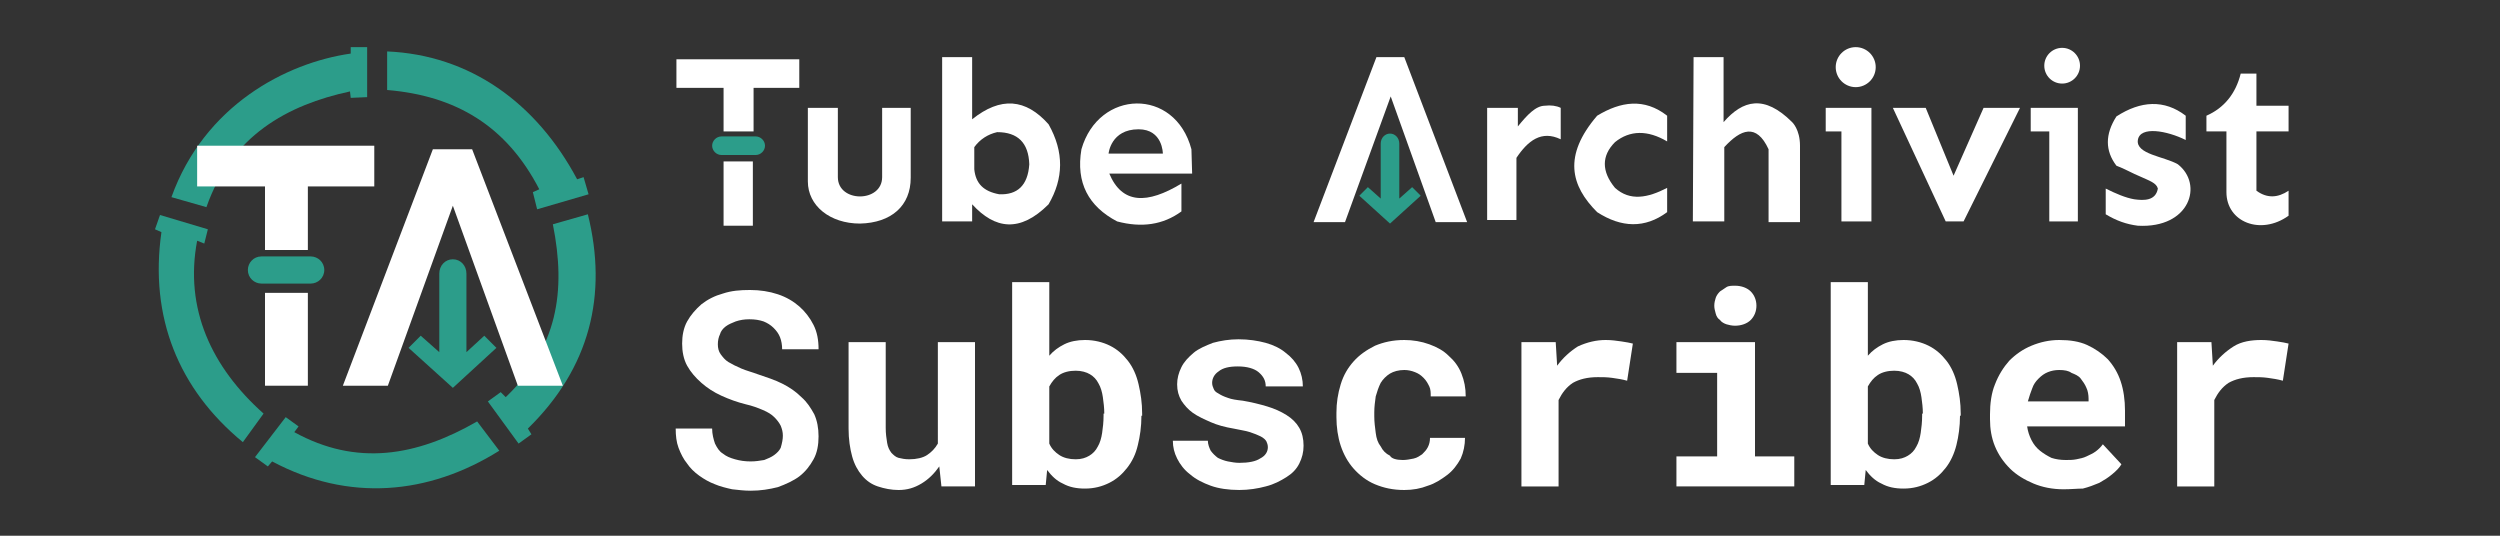 <?xml version="1.0" encoding="utf-8"?>
<!-- Generator: Adobe Illustrator 26.0.2, SVG Export Plug-In . SVG Version: 6.00 Build 0)  -->
<svg version="1.1" xmlns="http://www.w3.org/2000/svg" xmlns:xlink="http://www.w3.org/1999/xlink" x="0px" y="0px"
	 viewBox="0 0 350 75" style="enable-background:new 0 0 350 75;" xml:space="preserve">
<rect x="0" y="0" width="350" height="75" fill="#333333" stroke="none"/>
<style type="text/css">
	.st0{display:none;}
	.st1{display:inline;fill:#191675;stroke:#000000;stroke-miterlimit:10;}
	.st2{fill:#FFFFFF;}
	.st3{fill:#2C9D8A;}
</style>
<g id="Layer_2" class="st0">
	<rect x="-113.6" y="-88.3" class="st1" width="549.1" height="239.4"/>
</g>
<g id="Layer_1">
	<g id="subscriber">
		<g>
			<path class="st2" d="M109.6,61c0-0.5-0.1-0.9-0.3-1.4c-0.2-0.4-0.5-0.8-0.9-1.2c-0.4-0.4-0.9-0.7-1.6-1c-0.7-0.3-1.5-0.6-2.4-0.8
				c-1.2-0.3-2.3-0.7-3.4-1.2c-1.1-0.5-2-1.1-2.8-1.8s-1.5-1.5-2-2.4c-0.5-0.9-0.7-2-0.7-3.1c0-1.1,0.2-2.2,0.7-3.1
				c0.5-0.9,1.2-1.7,2-2.4c0.9-0.7,1.9-1.2,3-1.5c1.2-0.4,2.4-0.5,3.8-0.5c1.4,0,2.7,0.2,3.9,0.6s2.2,1,3,1.7c0.8,0.7,1.5,1.6,2,2.6
				c0.5,1,0.7,2.1,0.7,3.4h-5.1c0-0.6-0.1-1.2-0.3-1.7c-0.2-0.5-0.5-0.9-0.9-1.3c-0.4-0.4-0.9-0.7-1.4-0.9c-0.6-0.2-1.2-0.3-2-0.3
				c-0.7,0-1.3,0.1-1.9,0.3c-0.5,0.2-1,0.4-1.4,0.7c-0.4,0.3-0.7,0.7-0.8,1.1c-0.2,0.4-0.3,0.9-0.3,1.4c0,0.5,0.1,1,0.4,1.4
				c0.3,0.4,0.6,0.8,1.1,1.1c0.5,0.3,1.1,0.6,1.8,0.9c0.7,0.3,1.5,0.5,2.3,0.8c1.2,0.4,2.4,0.8,3.4,1.3c1,0.5,1.9,1.1,2.7,1.9
				c0.8,0.7,1.3,1.5,1.8,2.4c0.4,0.9,0.6,1.9,0.6,3.1c0,1.2-0.2,2.3-0.7,3.2c-0.5,0.9-1.1,1.7-2,2.4c-0.8,0.6-1.9,1.1-3,1.5
				c-1.2,0.3-2.4,0.5-3.8,0.5c-0.9,0-1.7-0.1-2.6-0.2c-0.9-0.2-1.7-0.4-2.4-0.7c-0.8-0.3-1.5-0.7-2.2-1.2c-0.7-0.5-1.3-1.1-1.7-1.7
				c-0.5-0.6-0.9-1.4-1.2-2.2c-0.3-0.8-0.4-1.7-0.4-2.7h5.1c0,0.8,0.2,1.5,0.4,2.1c0.3,0.6,0.6,1.1,1.1,1.4c0.5,0.4,1,0.6,1.7,0.8
				c0.7,0.2,1.4,0.3,2.2,0.3c0.7,0,1.3-0.1,1.9-0.2c0.5-0.2,1-0.4,1.4-0.7c0.4-0.3,0.7-0.6,0.9-1C109.5,62,109.6,61.5,109.6,61z"/>
			<path class="st2" d="M131.5,65.3c-0.7,1-1.5,1.8-2.5,2.4c-1,0.6-2,0.9-3.2,0.9c-1,0-2-0.2-2.9-0.5c-0.9-0.3-1.6-0.8-2.2-1.5
				c-0.6-0.7-1.1-1.6-1.4-2.7c-0.3-1.1-0.5-2.4-0.5-3.9V47.9h5.2v12c0,0.8,0.1,1.5,0.2,2.1c0.1,0.6,0.3,1,0.6,1.4
				c0.3,0.3,0.6,0.6,1,0.7c0.4,0.1,0.9,0.2,1.5,0.2c1,0,1.9-0.2,2.5-0.6c0.6-0.4,1.1-0.9,1.5-1.6V47.9h5.2v20.2h-4.7L131.5,65.3z"/>
			<path class="st2" d="M159.8,58.2c0,1.5-0.2,2.9-0.5,4.1c-0.3,1.3-0.8,2.3-1.5,3.2c-0.7,0.9-1.5,1.6-2.5,2.1
				c-1,0.5-2.1,0.8-3.4,0.8c-1.2,0-2.2-0.2-3.1-0.7c-0.9-0.4-1.6-1.1-2.2-1.9l-0.2,2.1h-4.7V39.5h5.2v10.3c0.6-0.7,1.3-1.2,2.1-1.6
				c0.8-0.4,1.8-0.6,2.9-0.6c1.3,0,2.5,0.3,3.5,0.8c1,0.5,1.8,1.2,2.5,2.1c0.7,0.9,1.2,2,1.5,3.3c0.3,1.3,0.5,2.6,0.5,4.1V58.2z
				 M154.6,57.9c0-0.8-0.1-1.6-0.2-2.3c-0.1-0.7-0.3-1.4-0.6-1.9c-0.3-0.6-0.7-1-1.2-1.3c-0.5-0.3-1.2-0.5-2-0.5
				c-0.9,0-1.7,0.2-2.3,0.6c-0.6,0.4-1,0.9-1.4,1.6v8c0.3,0.7,0.8,1.2,1.4,1.6c0.6,0.4,1.4,0.6,2.3,0.6c0.8,0,1.4-0.2,1.9-0.5
				c0.5-0.3,0.9-0.7,1.2-1.3c0.3-0.5,0.5-1.2,0.6-1.9c0.1-0.7,0.2-1.5,0.2-2.4V57.9z"/>
			<path class="st2" d="M177.5,62.6c0-0.3-0.1-0.6-0.2-0.8c-0.1-0.2-0.4-0.5-0.8-0.7c-0.4-0.2-0.9-0.4-1.5-0.6
				c-0.6-0.2-1.4-0.3-2.3-0.5c-1.2-0.2-2.3-0.5-3.2-0.9s-1.8-0.8-2.5-1.3c-0.7-0.5-1.2-1.1-1.6-1.7c-0.4-0.7-0.6-1.4-0.6-2.3
				c0-0.8,0.2-1.6,0.6-2.4s1-1.4,1.7-2c0.7-0.6,1.7-1,2.7-1.4c1.1-0.3,2.3-0.5,3.6-0.5c1.4,0,2.7,0.2,3.8,0.5s2.1,0.8,2.8,1.4
				c0.8,0.6,1.4,1.3,1.8,2.1c0.4,0.8,0.6,1.7,0.6,2.6h-5.2c0-0.8-0.3-1.4-1-2c-0.6-0.5-1.6-0.8-2.9-0.8c-1.2,0-2.1,0.2-2.7,0.7
				c-0.6,0.4-0.9,1-0.9,1.6c0,0.3,0.1,0.6,0.2,0.8c0.1,0.3,0.3,0.5,0.7,0.7c0.3,0.2,0.7,0.4,1.3,0.6c0.5,0.2,1.2,0.3,2.1,0.4
				c1.2,0.2,2.4,0.5,3.4,0.8s1.9,0.7,2.7,1.2c0.8,0.5,1.4,1.1,1.8,1.8c0.4,0.7,0.6,1.5,0.6,2.5c0,0.9-0.2,1.7-0.6,2.5
				c-0.4,0.8-1,1.4-1.8,1.9s-1.7,1-2.9,1.3c-1.1,0.3-2.4,0.5-3.7,0.5c-1.5,0-2.9-0.2-4-0.6s-2.1-0.9-2.9-1.6
				c-0.8-0.6-1.4-1.4-1.8-2.2c-0.4-0.8-0.6-1.6-0.6-2.5h4.9c0,0.5,0.2,1,0.4,1.4c0.3,0.4,0.6,0.7,1,1c0.4,0.2,0.9,0.4,1.4,0.5
				c0.5,0.1,1.1,0.2,1.6,0.2c1.3,0,2.3-0.2,2.9-0.6C177.2,63.8,177.5,63.2,177.5,62.6z"/>
			<path class="st2" d="M196.4,64.4c0.5,0,1-0.1,1.5-0.2s0.9-0.4,1.2-0.6c0.3-0.3,0.6-0.6,0.8-1c0.2-0.4,0.3-0.8,0.3-1.3h4.9
				c0,1-0.2,2-0.6,2.9c-0.5,0.9-1.1,1.7-1.9,2.3c-0.8,0.6-1.7,1.2-2.7,1.5c-1,0.4-2.1,0.6-3.3,0.6c-1.6,0-2.9-0.3-4.1-0.8
				c-1.2-0.5-2.2-1.3-3-2.2c-0.8-0.9-1.4-2-1.8-3.2c-0.4-1.2-0.6-2.6-0.6-4v-0.6c0-1.4,0.2-2.7,0.6-4s1-2.3,1.8-3.2
				c0.8-0.9,1.8-1.6,3-2.2c1.2-0.5,2.5-0.8,4.1-0.8c1.2,0,2.4,0.2,3.5,0.6c1.1,0.4,2,0.9,2.7,1.6c0.8,0.7,1.4,1.5,1.8,2.5
				s0.6,2,0.6,3.2h-4.9c0-0.5,0-1-0.2-1.4c-0.2-0.4-0.4-0.8-0.8-1.2s-0.7-0.6-1.2-0.8c-0.5-0.2-1-0.3-1.5-0.3c-0.8,0-1.5,0.2-2,0.5
				s-1,0.8-1.3,1.3c-0.3,0.6-0.5,1.2-0.7,1.9c-0.1,0.7-0.2,1.5-0.2,2.2v0.6c0,0.8,0.1,1.5,0.2,2.3s0.3,1.4,0.7,1.9
				c0.3,0.6,0.7,1,1.3,1.3C194.8,64.2,195.5,64.4,196.4,64.4z"/>
			<path class="st2" d="M224.8,47.6c0.8,0,1.5,0.1,2.2,0.2s1.2,0.2,1.6,0.3l-0.8,5.2c-0.7-0.2-1.4-0.3-2.1-0.4
				c-0.7-0.1-1.4-0.1-2-0.1c-1.5,0-2.6,0.3-3.5,0.8c-0.9,0.6-1.5,1.4-2,2.4v12.1h-5.2V47.9h4.8l0.2,3.3c0.8-1.1,1.8-2,2.9-2.7
				C222.2,47.9,223.5,47.6,224.8,47.6z"/>
			<path class="st2" d="M234.7,47.9h11v16h5.5v4.2h-16.5v-4.2h5.7V52.2h-5.7V47.9z M240,42.8c0-0.4,0.1-0.8,0.2-1.1
				c0.1-0.3,0.3-0.6,0.6-0.9c0.3-0.2,0.6-0.4,0.9-0.6s0.8-0.2,1.2-0.2c0.9,0,1.7,0.3,2.2,0.8c0.5,0.5,0.8,1.2,0.8,2s-0.3,1.5-0.8,2
				c-0.5,0.5-1.3,0.8-2.2,0.8c-0.4,0-0.9-0.1-1.2-0.2s-0.7-0.3-0.9-0.6c-0.3-0.2-0.5-0.5-0.6-0.9C240.1,43.5,240,43.2,240,42.8z"/>
			<path class="st2" d="M274.4,58.2c0,1.5-0.2,2.9-0.5,4.1s-0.8,2.3-1.5,3.2c-0.7,0.9-1.5,1.6-2.5,2.1c-1,0.5-2.1,0.8-3.4,0.8
				c-1.2,0-2.2-0.2-3.1-0.7c-0.9-0.4-1.6-1.1-2.2-1.9l-0.2,2.1h-4.7V39.5h5.2v10.3c0.6-0.7,1.3-1.2,2.1-1.6c0.8-0.4,1.8-0.6,2.9-0.6
				c1.3,0,2.5,0.3,3.5,0.8c1,0.5,1.8,1.2,2.5,2.1c0.7,0.9,1.2,2,1.5,3.3c0.3,1.3,0.5,2.6,0.5,4.1V58.2z M269.2,57.9
				c0-0.8-0.1-1.6-0.2-2.3s-0.3-1.4-0.6-1.9c-0.3-0.6-0.7-1-1.2-1.3c-0.5-0.3-1.2-0.5-2-0.5c-0.9,0-1.7,0.2-2.3,0.6
				c-0.6,0.4-1,0.9-1.4,1.6v8c0.3,0.7,0.8,1.2,1.4,1.6c0.6,0.4,1.4,0.6,2.3,0.6c0.8,0,1.4-0.2,1.9-0.5c0.5-0.3,0.9-0.7,1.2-1.3
				c0.3-0.5,0.5-1.2,0.6-1.9s0.2-1.5,0.2-2.4V57.9z"/>
			<path class="st2" d="M288.9,68.5c-1.6,0-3-0.3-4.2-0.8s-2.4-1.2-3.3-2.1s-1.6-1.9-2.1-3.1c-0.5-1.2-0.7-2.5-0.7-3.8V58
				c0-1.5,0.2-3,0.7-4.2c0.5-1.3,1.2-2.4,2-3.3c0.9-0.9,1.9-1.6,3.1-2.1c1.2-0.5,2.5-0.8,3.9-0.8c1.5,0,2.8,0.2,3.9,0.7
				s2.1,1.2,2.9,2c0.8,0.9,1.4,1.9,1.8,3.1c0.4,1.2,0.6,2.6,0.6,4.1v2.2h-13.7c0.1,0.7,0.3,1.3,0.6,1.9c0.3,0.6,0.7,1.1,1.2,1.5
				s1,0.7,1.6,1c0.6,0.2,1.3,0.3,2,0.3c0.5,0,1,0,1.5-0.1s1-0.2,1.4-0.4s0.9-0.4,1.3-0.7c0.4-0.3,0.7-0.6,1-1l2.6,2.8
				c-0.3,0.5-0.7,0.9-1.3,1.4s-1.1,0.8-1.8,1.2c-0.7,0.3-1.5,0.6-2.3,0.8C290.9,68.4,289.9,68.5,288.9,68.5z M288.3,51.8
				c-0.6,0-1.1,0.1-1.6,0.3c-0.5,0.2-0.9,0.5-1.3,0.9c-0.4,0.4-0.7,0.8-0.9,1.4c-0.2,0.5-0.4,1.1-0.6,1.8h8.5v-0.4
				c0-0.5-0.1-1.1-0.3-1.5c-0.2-0.5-0.5-0.9-0.8-1.3s-0.8-0.6-1.3-0.8C289.6,51.9,289,51.8,288.3,51.8z"/>
			<path class="st2" d="M316.6,47.6c0.8,0,1.5,0.1,2.2,0.2s1.2,0.2,1.6,0.3l-0.8,5.2c-0.7-0.2-1.4-0.3-2.1-0.4
				c-0.7-0.1-1.4-0.1-2-0.1c-1.5,0-2.6,0.3-3.5,0.8c-0.9,0.6-1.5,1.4-2,2.4v12.1h-5.2V47.9h4.8l0.2,3.3c0.8-1.1,1.8-2,2.9-2.7
				S315.2,47.6,316.6,47.6z"/>
		</g>
	</g>
	<g id="archivist">
		<polygon id="A" class="st2" points="183.9,31.1 192.7,8 196.6,8 205.4,31.1 201,31.1 194.7,13.5 188.3,31.1 		"/>
		<path class="st3" d="M197.7,26.2l-1.8,1.6v-5.2v-0.7v-1.8c0-0.8-0.6-1.4-1.3-1.4c-0.7,0-1.3,0.6-1.3,1.4v1.8v0.7v5.2l-1.8-1.6
			l-1.2,1.2l4.3,3.9l4.3-3.9L197.7,26.2z"/>
		<path class="st2" d="M208.2,30.8V15.1h4.3v2.6c1.3-1.6,2.5-2.9,3.8-2.9c0.8-0.1,1.6,0,2.2,0.3v4.4c-2.7-1.3-4.6,0.2-6.2,2.6v8.7
			H208.2z"/>
		<path class="st2" d="M233.4,19.8v-3.6c-3.2-2.5-6.5-2-9.8,0c-4.8,5.6-3.7,9.8,0,13.5c3.4,2.2,6.7,2.3,9.8,0v-3.4
			c-2.7,1.4-5.2,1.9-7.3,0c-1.9-2.3-1.9-4.5,0-6.4C228.2,18.2,230.7,18.2,233.4,19.8z"/>
		<path class="st2" d="M237.1,8h4.2v9.1c2.7-3.1,5.7-3.9,9.6,0c0,0,1.1,1,1.1,3.3c0,2.2,0,10.7,0,10.7h-4.4V20.9
			c-1.7-3.7-3.9-2.8-6.2-0.3V31H237L237.1,8z"/>
		<polygon class="st2" points="255.6,15.1 255.6,18.4 257.8,18.4 257.8,31 262,31 262,15.1 		"/>
		<circle class="st2" cx="259.8" cy="9.4" r="2.8"/>
		<polygon class="st2" points="265,15.1 269.6,15.1 273.5,24.6 277.7,15.1 282.8,15.1 274.9,31 272.4,31 		"/>
		<polygon class="st2" points="284.3,15.1 284.3,18.4 286.9,18.4 286.9,31 290.9,31 290.9,15.1 		"/>
		<circle class="st2" cx="288.7" cy="9.2" r="2.5"/>
		<path class="st2" d="M306,16.2v3.4c-2.6-1.3-6.4-2-6.7,0c-0.3,2,3.7,2.3,5.6,3.4c3.6,2.8,1.7,9-5.6,8.6c-1.6-0.2-3-0.7-4.5-1.6
			v-3.6c1.4,0.7,2.8,1.3,4,1.5c1.4,0.2,3,0.2,3.3-1.5c-0.2-0.8-1.2-1.1-2.5-1.7c-1-0.4-2.2-1.1-3.3-1.5c-1.6-2.1-1.6-4.4,0-6.9
			C299.7,14.1,303,13.9,306,16.2z"/>
		<path class="st2" d="M311.7,18.4v8.5c0,4.2,4.8,6.1,8.7,3.3v-3.5c-1.5,1-3,1.1-4.5,0v-8.3h4.5v-3.6h-4.5v-4.5h-2.2
			c-0.7,2.8-2.3,4.8-4.8,5.9v2.2L311.7,18.4z"/>
	</g>
	<g id="tube">
		<g id="T_00000039852614045324270430000005353782644941079486_">
			<polygon class="st2" points="94.7,8.3 94.7,12.3 101.3,12.3 101.3,18.4 105.5,18.4 105.5,12.3 111.9,12.3 111.9,8.3 			"/>
			<rect x="101.3" y="22.6" class="st2" width="4.1" height="9"/>
			<path class="st3" d="M105.8,21.7H101c-0.7,0-1.3-0.6-1.3-1.3l0,0c0-0.7,0.6-1.3,1.3-1.3h4.8c0.7,0,1.3,0.6,1.3,1.3l0,0
				C107.1,21.1,106.5,21.7,105.8,21.7z"/>
		</g>
		<path id="u" class="st2" d="M113.1,15.1h4.2v9.7c0,3.6,6.2,3.6,6.2,0v-9.7h4v9.8c0,3.9-2.7,6.3-7.1,6.4c-4.2,0-7.3-2.5-7.3-5.9
			C113.1,25.4,113.1,15.1,113.1,15.1z"/>
		<path id="b" class="st2" d="M146.8,17.4c-3.2-3.6-6.7-3.9-10.7-0.7V8h-4.2v23h4.2v-2.4c3.2,3.5,6.7,4,10.7,0
			C148.9,25,149,21.3,146.8,17.4z M139.9,27.2c-2.2-0.4-3.3-1.5-3.5-3.5v-3.1c0.8-1.1,1.9-1.8,3.2-2.1c2.9,0,4.4,1.5,4.5,4.5
			C143.9,26,142.4,27.3,139.9,27.2z"/>
		<path id="e" class="st2" d="M166.8,20.9c-2.3-8.7-13-8.4-15.4,0c-0.8,4.7,1,8,5,10.1c3.4,0.9,6.4,0.5,9-1.4v-3.9
			c-4.8,2.9-8.3,2.9-10.1-1.4h11.6L166.8,20.9L166.8,20.9z M155.2,21.5c0,0,0.3-3.4,4.2-3.4c3.4,0,3.4,3.4,3.4,3.4H155.2z"/>
	</g>
	<g id="icon">
		<path class="st3" d="M27.6,33.7l1,0.4l0.5-2l-6.7-2l-0.7,2l0.9,0.4C20.9,44.4,25,54.5,34,61.9l2.9-4
			C29.6,51.4,25.8,43.2,27.6,33.7z"/>
		<path class="st3" d="M41.2,60.5l0.6-0.8l-1.8-1.3L35.7,64l1.8,1.3l0.6-0.7c10.7,5.7,21.9,4.7,31.8-1.5l-3.1-4.1
			C58.3,63.9,49.9,65.3,41.2,60.5z"/>
		<path class="st3" d="M70.8,55.6l-0.7-0.7l-1.8,1.3l4.3,5.9l1.8-1.3L73.9,60c8.7-8.5,11.2-18.7,8.4-30l-4.9,1.4
			C79.3,40.9,78,48.7,70.8,55.6z"/>
		<path class="st3" d="M75.5,26.5l-0.9,0.4l0.6,2.4l7.2-2.1l-0.7-2.4l-0.9,0.3c-5.7-10.7-15-17.4-26.6-17.9v5.4
			C63.8,13.4,70.9,17.6,75.5,26.5z"/>
		<path class="st3" d="M49,12.8l0.1,0.9l2.3-0.1v-7l-2.3,0l0,0.9C40,8.8,28.6,14.8,24,27.6l4.9,1.4C32.4,19,40.2,14.7,49,12.8z"/>
		<polygon id="A_00000111884739883312047940000001222474654974762168_" class="st2" points="48,54 60.6,20.9 66.1,20.9 78.8,54 
			72.5,54 63.4,28.8 54.3,54 		"/>
		<g id="T">
			<polygon class="st2" points="27.6,20.4 27.6,26.1 37.1,26.1 37.1,35 43.1,35 43.1,26.1 52.4,26.1 52.4,20.4 			"/>
			<rect x="37.1" y="41" class="st2" width="6" height="13"/>
		</g>
		<path class="st3" d="M43.5,39.7h-6.9c-1,0-1.9-0.8-1.9-1.9l0,0c0-1,0.8-1.9,1.9-1.9h6.9c1,0,1.9,0.8,1.9,1.9l0,0
			C45.4,38.9,44.5,39.7,43.5,39.7z"/>
		<path class="st3" d="M67.8,47l-2.5,2.3v-7.5v-1v-2.5c0-1.1-0.8-2-1.9-2c-1.1,0-1.9,0.9-1.9,2v2.5v1v7.5L58.9,47l-1.7,1.7l6.2,5.6
			l6.1-5.6L67.8,47z"/>
	</g>
</g>
</svg>
